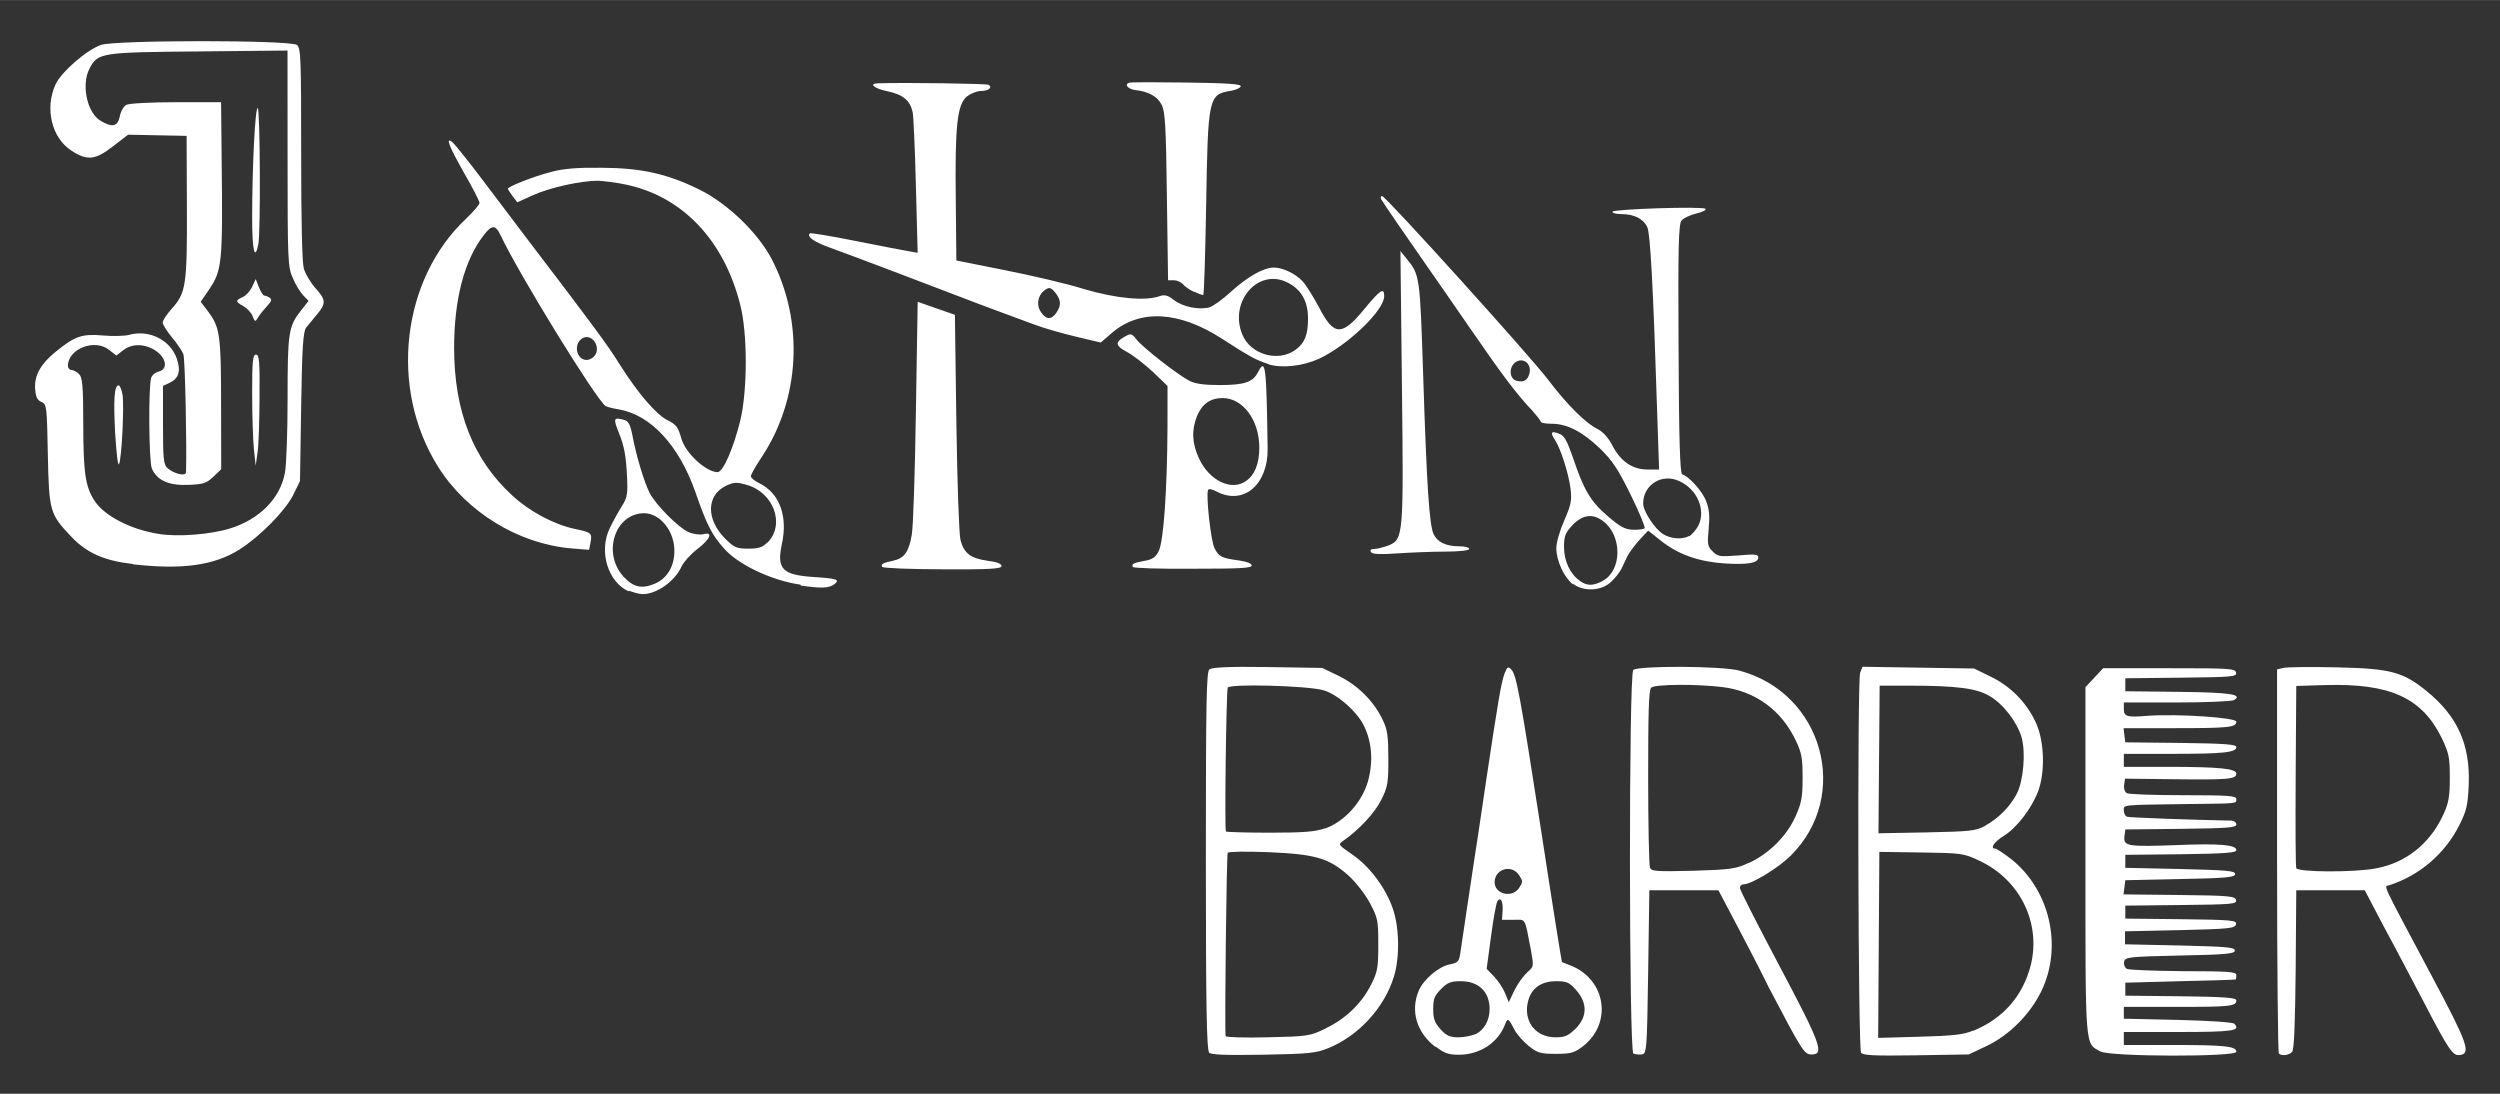 <?xml version="1.0" encoding="UTF-8" standalone="no"?>
<!-- Created with Inkscape (http://www.inkscape.org/) -->

<svg
   width="320"
   height="140"
   viewBox="0 0 8.467 3.704"
   version="1.1"
   id="svg5"
   sodipodi:docname="text_logo.svg"
   inkscape:version="1.1.2 (0a00cf5339, 2022-02-04)"
   xmlns:inkscape="http://www.inkscape.org/namespaces/inkscape"
   xmlns:sodipodi="http://sodipodi.sourceforge.net/DTD/sodipodi-0.dtd"
   xmlns="http://www.w3.org/2000/svg"
   xmlns:svg="http://www.w3.org/2000/svg">
  <rect x="0" y="0" width="8.467" height="3.704" fill="#333333" stroke="none"/>
  <sodipodi:namedview
     id="namedview7"
     pagecolor="#ffffff"
     bordercolor="#ffffff"
     borderopacity="0.25"
     inkscape:pageshadow="2"
     inkscape:pageopacity="0.0"
     inkscape:pagecheckerboard="0"
     inkscape:document-units="mm"
     showgrid="false"
     inkscape:snap-global="true"
     inkscape:zoom="0.64"
     inkscape:cx="-7.8125"
     inkscape:cy="112.5"
     inkscape:window-width="1280"
     inkscape:window-height="648"
     inkscape:window-x="0"
     inkscape:window-y="0"
     inkscape:window-maximized="1"
     inkscape:current-layer="layer1"
     showguides="false"
     inkscape:guide-bbox="true"
     units="px"
     height="31px"
     width="320px"
     scale-x="0.1">
    <sodipodi:guide
       position="149.132,454.979"
       orientation="0,-1"
       id="guide618" />
  </sodipodi:namedview>
  <defs
     id="defs2">
    <clipPath
       clipPathUnits="userSpaceOnUse"
       id="clipPath215">
      <g
         inkscape:label="Clip"
         id="use217">
        <g
           id="g227">
          <path
             style="fill:#ffffff;stroke-width:0.142"
             d="m 161.881,180.467 c -0.094,-0.191 -0.172,-0.849 -0.172,-1.463 -0.001,-1.656 -0.195,-2.477 -0.953,-4.032 -0.376,-0.772 -0.662,-1.503 -0.635,-1.625 0.086,-0.387 0.985,-0.229 2.507,0.44 0.789,0.347 1.6,0.631 1.801,0.631 0.982,0 3.316,-1.103 4.262,-2.014 0.694,-0.669 0.829,-1.833 0.834,-7.234 0.003,-2.915 0.057,-4.64 0.143,-4.559 0.076,0.071 0.779,1.079 1.563,2.239 1.561,2.311 1.88,2.777 2.501,3.642 0.39,0.544 0.41,0.641 0.323,1.565 -0.151,1.603 -0.754,3.414 -1.507,4.528 -1.089,1.611 -3.152,3.16 -5.187,3.895 -3.57,1.289 -3.667,1.361 -4.046,2.989 -0.165,0.709 -0.666,1.346 -1.059,1.346 -0.112,0 -0.281,-0.156 -0.376,-0.347 z m -9.696,-6.487 c -0.074,-0.313 -0.048,-0.454 0.096,-0.498 0.11,-0.034 0.832,-0.357 1.605,-0.719 2.511,-1.176 2.586,-1.41 2.586,-8.145 0,-2.582 -0.033,-5.369 -0.074,-6.192 -0.063,-1.284 -0.042,-1.49 0.148,-1.449 0.122,0.026 0.802,0.177 1.513,0.334 l 1.291,0.286 v 5.638 5.638 l 0.508,0.442 c 0.481,0.418 1.256,0.655 1.669,0.51 0.22,-0.077 0.246,-0.529 0.037,-0.648 -0.251,-0.143 -0.163,-1.14 0.149,-1.705 0.534,-0.966 1.605,-1.321 2.473,-0.82 0.989,0.57 1.004,1.794 0.034,2.679 -0.65,0.593 -0.921,0.734 -3.1,1.618 -0.852,0.346 -1.815,0.74 -2.14,0.875 -0.325,0.136 -1.321,0.553 -2.213,0.927 -2.764,1.158 -4.064,1.664 -4.275,1.664 -0.111,0 -0.249,-0.196 -0.306,-0.437 z m 37.709,-0.019 c -2.462,-1.006 -7.816,-3.218 -8.854,-3.658 -1.935,-0.82 -2.782,-2.099 -2.082,-3.143 0.303,-0.452 0.845,-0.773 1.305,-0.773 0.133,0 0.512,0.121 0.843,0.268 1.019,0.455 1.496,1.747 0.976,2.643 -0.113,0.195 -0.168,0.389 -0.122,0.432 0.156,0.144 0.977,0.101 1.438,-0.075 0.873,-0.334 0.888,-0.431 0.897,-6.017 0.005,-2.792 0.055,-5.318 0.112,-5.613 0.103,-0.537 0.103,-0.537 1.48,-0.861 0.757,-0.179 1.411,-0.293 1.452,-0.255 0.042,0.038 -0.007,1.523 -0.108,3.3 -0.205,3.586 -0.11,8.388 0.195,9.933 0.278,1.408 0.78,1.932 2.629,2.747 1.452,0.64 1.595,0.778 1.373,1.313 -0.124,0.298 -0.272,0.275 -1.534,-0.24 z m -15.937,-4.071 c 0,-0.094 0.166,-0.459 0.369,-0.81 0.618,-1.07 0.499,-1.519 -0.964,-3.645 -0.541,-0.787 -1.436,-2.104 -1.988,-2.927 -0.552,-0.823 -1.337,-1.987 -1.744,-2.586 -0.906,-1.334 -1.204,-1.776 -2.016,-2.994 -0.35,-0.524 -0.847,-1.259 -1.105,-1.633 -0.258,-0.374 -0.969,-1.446 -1.579,-2.382 -1.165,-1.786 -2.397,-3.632 -2.829,-4.237 -0.249,-0.35 -0.247,-0.36 0.082,-0.432 0.186,-0.041 0.853,-0.116 1.482,-0.168 0.852,-0.07 1.204,-0.049 1.378,0.084 0.128,0.098 0.809,0.948 1.512,1.887 0.703,0.94 1.677,2.241 2.164,2.891 7.06,9.428 7.641,10.274 7.99,11.638 0.241,0.943 0.241,1.046 -0.005,2.006 -0.277,1.083 -0.979,2.145 -1.991,3.014 -0.575,0.493 -0.755,0.563 -0.755,0.294 z m -5.506,-4.116 c -2.047,-1.445 -2.532,-3.422 -1.386,-5.65 0.289,-0.562 0.689,-1.164 0.889,-1.336 0.362,-0.314 0.362,-0.314 0.842,0.46 0.477,0.769 0.479,0.782 0.38,2.081 -0.075,0.982 -0.167,1.376 -0.369,1.583 -0.148,0.152 -0.308,0.423 -0.356,0.603 -0.093,0.352 0.21,1.15 0.578,1.525 0.14,0.143 0.208,0.42 0.179,0.732 l -0.047,0.502 z m 5.53,-6.233 c -0.088,-0.097 -1.125,-1.517 -2.305,-3.156 l -2.146,-2.979 -0.002,-5.861 c -0.001,-3.223 -0.038,-5.985 -0.083,-6.137 -0.118,-0.407 -1.304,-0.963 -3.496,-1.641 -2.326,-0.72 -3.049,-0.754 -5.257,-0.251 -1.662,0.378 -2.42,0.36 -3.001,-0.074 -0.277,-0.207 -0.319,-0.348 -0.268,-0.907 0.116,-1.265 0.054,-2.024 -0.202,-2.476 -0.35,-0.62 -0.351,-1.24 -0.001,-1.483 0.383,-0.266 1.487,-0.139 2.493,0.285 2.357,0.995 6.387,1.312 12.419,0.977 2.122,-0.118 4.247,-0.279 4.722,-0.357 1.377,-0.228 4.754,-1.038 5.88,-1.411 2.084,-0.689 2.74,-0.339 1.972,1.05 -0.296,0.534 -0.304,0.638 -0.138,1.638 0.154,0.93 0.147,1.111 -0.057,1.398 -0.278,0.391 -0.139,0.384 -2.02,0.109 -2.02,-0.295 -4.297,-0.205 -5.488,0.217 -0.474,0.168 -1.205,0.561 -1.623,0.874 -1.339,1 -1.277,0.615 -1.277,7.943 0,4.127 0.052,6.431 0.145,6.431 0.121,0 2.45,-3.05 3.47,-4.546 0.162,-0.238 0.47,-0.644 0.684,-0.903 0.214,-0.259 0.712,-0.907 1.107,-1.44 1.933,-2.609 4.155,-5.294 4.903,-5.925 1.368,-1.154 1.548,-1.197 5.01,-1.201 l 2.997,-0.003 -0.046,0.51 c -0.046,0.51 -0.046,0.51 -0.857,0.583 -0.944,0.084 -1.303,0.244 -1.817,0.807 -0.792,0.868 -1.187,2.678 -1.578,7.218 -0.225,2.612 -0.205,2.553 -0.912,2.729 -0.981,0.244 -2.684,0.522 -2.797,0.457 -0.058,-0.033 -0.077,-0.84 -0.043,-1.793 0.162,-4.51 0.172,-5.618 0.055,-5.685 -0.07,-0.04 -0.256,0.159 -0.412,0.443 -0.157,0.283 -0.752,1.25 -1.323,2.148 -1.373,2.161 -1.457,2.292 -2.83,4.396 -0.649,0.995 -1.181,1.837 -1.181,1.871 0,0.096 -3.382,5.101 -3.881,5.744 -0.486,0.627 -0.575,0.67 -0.817,0.401 z m -8.731,-1.602 c -3.486,-0.268 -6.42,-0.746 -9.37,-1.527 -1.086,-0.287 -2.697,-1.014 -3.564,-1.607 -0.709,-0.485 -0.766,-0.569 -0.855,-1.24 -0.158,-1.193 -0.398,-2.046 -0.768,-2.728 -0.193,-0.356 -0.307,-0.646 -0.253,-0.646 0.054,0 0.902,0.273 1.884,0.607 0.982,0.334 2.085,0.671 2.45,0.748 0.365,0.078 1.157,0.264 1.761,0.414 0.603,0.15 2.641,0.487 4.529,0.75 1.888,0.263 3.524,0.51 3.636,0.55 0.112,0.04 0.348,0.33 0.524,0.645 0.176,0.315 0.822,1.278 1.436,2.138 1.598,2.241 1.53,2.045 0.7,2.022 -0.388,-0.011 -1.337,-0.068 -2.108,-0.127 z m 10.93,-0.016 c 0.006,-0.098 0.5,-0.913 1.098,-1.812 0.598,-0.898 1.269,-1.926 1.49,-2.283 0.225,-0.363 0.538,-0.678 0.709,-0.713 0.169,-0.035 1.502,-0.221 2.963,-0.414 3.172,-0.419 6.86,-1.22 9.061,-1.967 0.88,-0.299 1.643,-0.543 1.695,-0.543 0.052,0 -0.064,0.291 -0.258,0.646 -0.401,0.735 -0.685,1.829 -0.685,2.642 0,0.464 -0.088,0.628 -0.542,1.011 -0.969,0.818 -3.631,1.871 -6.125,2.421 -1.439,0.318 -2.361,0.458 -4.916,0.748 -3.744,0.425 -4.502,0.47 -4.49,0.262 z m -18.957,-6.168 c -0.722,-0.175 -1.361,-0.39 -1.421,-0.48 -0.06,-0.089 -0.152,-0.722 -0.204,-1.406 -0.155,-2.02 -0.537,-5.123 -0.749,-6.083 -0.424,-1.929 -1.28,-2.864 -2.732,-2.985 -0.812,-0.068 -0.812,-0.068 -0.857,-0.578 l -0.046,-0.51 2.923,0.001 c 2.768,10e-4 2.962,0.018 3.661,0.324 0.406,0.177 1.012,0.543 1.347,0.812 0.548,0.44 2.721,2.949 3.554,4.104 0.18,0.249 0.395,0.492 0.48,0.54 0.084,0.048 0.153,0.162 0.153,0.253 0,0.12 -0.415,0.164 -1.504,0.158 -1.504,-0.008 -1.504,-0.008 -1.996,-0.718 -0.271,-0.391 -0.557,-0.711 -0.636,-0.711 -0.092,0 -0.108,1.371 -0.046,3.811 0.113,4.411 0.333,4.015 -1.926,3.469 z m -4.959,-1.249 c -0.676,-0.222 -1.918,-0.772 -1.918,-0.849 0,-0.161 1.089,-1.042 1.838,-1.486 0.709,-0.421 1.931,-0.836 2.459,-0.836 0.197,0 0.283,0.155 0.357,0.646 0.177,1.169 0.191,1.135 -0.661,1.602 -0.441,0.241 -0.917,0.569 -1.057,0.729 -0.248,0.282 -0.568,0.344 -1.019,0.195 z m 38.117,-0.156 c -0.097,-0.146 -0.562,-0.465 -1.033,-0.71 -0.471,-0.245 -0.882,-0.463 -0.912,-0.485 -0.03,-0.022 -0.008,-0.447 0.05,-0.946 0.105,-0.906 0.105,-0.906 0.719,-0.821 0.855,0.119 2.545,0.913 3.38,1.587 0.386,0.311 0.701,0.612 0.701,0.668 0,0.145 -1.595,0.783 -2.213,0.885 -0.415,0.069 -0.551,0.034 -0.692,-0.179 z m -30.856,-2.977 c 0.044,-0.914 0.044,-0.914 0.56,-1.026 0.764,-0.167 3.591,-0.155 4.943,0.021 2.462,0.319 2.852,0.428 3.323,0.922 0.644,0.677 0.581,0.747 -0.556,0.626 -1.763,-0.187 -5.316,-0.112 -6.582,0.14 -1.806,0.359 -1.739,0.386 -1.688,-0.683 z m 23.617,0.744 c -0.264,-0.078 -0.48,-0.204 -0.48,-0.28 0,-0.271 1.098,-1.864 1.285,-1.864 0.208,0 0.266,1.116 0.098,1.888 -0.099,0.456 -0.165,0.474 -0.904,0.256 z m -7.194,-0.218 c -0.833,-0.25 -1.549,-0.889 -1.549,-1.382 0,-0.068 0.282,-0.029 0.627,0.086 0.718,0.241 2.329,0.183 3.615,-0.13 0.426,-0.104 0.775,-0.169 0.775,-0.144 0,0.024 -0.275,0.413 -0.611,0.865 -0.611,0.821 -0.611,0.821 -1.586,0.807 -0.537,-0.007 -1.108,-0.053 -1.271,-0.102 z M 79.258,128.262 c -0.144,-0.134 -0.184,-2.36 -0.184,-10.199 0,-8.558 0.031,-10.051 0.212,-10.19 0.154,-0.118 1.076,-0.151 3.361,-0.119 3.149,0.044 3.149,0.044 4.133,0.491 1.094,0.497 1.996,1.335 2.511,2.333 0.265,0.514 0.323,0.872 0.327,2.052 0.005,1.291 -0.033,1.503 -0.402,2.195 -0.369,0.693 -1.274,1.594 -2.173,2.163 -0.323,0.204 -0.317,0.212 0.509,0.737 0.965,0.613 1.854,1.687 2.305,2.783 0.409,0.996 0.452,2.643 0.096,3.713 -0.552,1.66 -2.057,3.174 -3.797,3.819 -0.724,0.268 -1.132,0.306 -3.763,0.348 -2.238,0.036 -2.996,0.005 -3.136,-0.125 z m 6.751,-1.293 c 1.149,-0.502 2.083,-1.342 2.626,-2.362 0.353,-0.663 0.399,-0.906 0.399,-2.11 0,-1.265 -0.033,-1.419 -0.471,-2.192 -0.267,-0.472 -0.796,-1.101 -1.224,-1.456 -1.138,-0.944 -1.909,-1.153 -4.618,-1.255 -1.258,-0.047 -2.321,-0.035 -2.362,0.026 -0.062,0.095 -0.181,9.41 -0.124,9.757 0.011,0.065 1.098,0.094 2.417,0.064 2.313,-0.052 2.432,-0.069 3.357,-0.473 z m -0.063,-10.62 c 1.106,-0.347 2.154,-1.401 2.49,-2.506 0.311,-1.022 0.229,-2.068 -0.23,-2.945 -0.409,-0.78 -1.581,-1.729 -2.373,-1.921 -0.983,-0.238 -5.424,-0.339 -5.499,-0.125 -0.09,0.256 -0.189,7.578 -0.104,7.657 0.04,0.037 1.18,0.068 2.531,0.068 1.911,0 2.619,-0.051 3.185,-0.228 z m 6.398,11.626 c -1.086,-0.77 -1.459,-1.923 -0.971,-3.001 0.269,-0.595 1.155,-1.287 1.786,-1.396 0.437,-0.076 0.527,-0.155 0.588,-0.517 0.04,-0.235 0.209,-1.285 0.375,-2.333 0.167,-1.048 0.368,-2.273 0.448,-2.722 0.08,-0.449 0.382,-2.286 0.671,-4.083 0.692,-4.295 0.892,-5.363 1.091,-5.842 0.146,-0.35 0.192,-0.374 0.383,-0.198 0.308,0.284 0.501,1.248 1.766,8.827 0.618,3.704 1.136,6.74 1.151,6.747 0.015,0.007 0.245,0.093 0.512,0.191 2.05,0.753 2.413,3.093 0.67,4.319 -0.47,0.33 -0.675,0.381 -1.536,0.381 -0.888,0 -1.054,-0.045 -1.561,-0.418 -0.312,-0.23 -0.677,-0.618 -0.812,-0.861 -0.341,-0.617 -0.392,-0.641 -0.548,-0.263 -0.404,0.979 -1.455,1.61 -2.681,1.61 -0.573,0 -0.828,-0.085 -1.332,-0.442 z m 2.35,-0.704 c 0.469,-0.223 0.759,-0.728 0.759,-1.318 0,-0.905 -0.634,-1.474 -1.649,-1.479 -0.576,-0.003 -0.765,0.066 -1.144,0.416 -0.381,0.352 -0.454,0.524 -0.454,1.074 0,0.536 0.078,0.733 0.428,1.078 0.346,0.341 0.546,0.423 1.04,0.423 0.337,0 0.795,-0.087 1.019,-0.194 z m 5.717,-0.269 c 0.686,-0.633 0.702,-1.359 0.044,-2.05 -0.404,-0.424 -0.541,-0.481 -1.161,-0.481 -0.856,0 -1.409,0.353 -1.611,1.027 -0.321,1.072 0.392,1.967 1.567,1.967 0.553,0 0.74,-0.075 1.161,-0.463 z m -2.811,-2.979 c 0.409,-0.325 0.409,-0.326 0.233,-1.198 -0.362,-1.785 -0.262,-1.621 -0.994,-1.621 -0.657,0 -0.657,0 -0.623,-0.472 0.037,-0.502 -0.1,-0.75 -0.297,-0.54 -0.066,0.07 -0.238,0.913 -0.383,1.874 -0.264,1.747 -0.264,1.747 0.172,2.178 0.24,0.237 0.525,0.638 0.633,0.891 l 0.197,0.46 0.326,-0.623 c 0.179,-0.343 0.511,-0.77 0.736,-0.948 z m -0.436,-4.52 c 0.224,-0.315 0.224,-0.365 0,-0.68 -0.421,-0.592 -1.396,-0.34 -1.411,0.365 -0.013,0.649 1.011,0.878 1.411,0.316 z m 6.59,8.827 c -0.263,-0.102 -0.271,-20.193 -0.007,-20.436 0.26,-0.24 5.118,-0.219 6.116,0.026 4.818,1.183 6.467,6.651 2.973,9.857 -0.722,0.663 -2.259,1.521 -2.724,1.521 -0.109,0 -0.198,0.084 -0.198,0.187 0,0.103 1.032,1.984 2.294,4.18 2.387,4.153 2.596,4.684 1.848,4.684 -0.42,0 -0.534,-0.164 -2.451,-3.539 -0.723,-1.273 -1.681,-2.957 -2.13,-3.743 l -0.816,-1.429 h -1.992 -1.992 l -0.074,4.355 c -0.072,4.231 -0.082,4.356 -0.369,4.381 -0.162,0.014 -0.378,-0.006 -0.48,-0.045 z m 6.65,-10.159 c 1.166,-0.492 2.188,-1.42 2.697,-2.447 0.361,-0.728 0.421,-1.022 0.425,-2.073 0.004,-1.048 -0.052,-1.337 -0.388,-1.997 -0.816,-1.604 -2.315,-2.617 -4.21,-2.842 -1.51,-0.18 -3.937,-0.159 -4.148,0.035 -0.131,0.121 -0.177,1.365 -0.177,4.752 0,2.524 0.044,4.694 0.097,4.823 0.088,0.211 0.325,0.227 2.486,0.167 2.167,-0.061 2.466,-0.099 3.218,-0.417 z m 6.499,10.086 c -0.174,-0.249 -0.216,-19.831 -0.043,-20.23 0.137,-0.316 0.137,-0.316 3.351,-0.272 3.214,0.043 3.214,0.043 4.188,0.486 1.154,0.524 2.068,1.385 2.592,2.442 0.489,0.986 0.549,2.629 0.133,3.649 -0.375,0.92 -1.25,1.968 -1.986,2.382 -0.551,0.31 -0.813,0.68 -0.479,0.68 0.074,0 0.477,0.25 0.896,0.556 2.238,1.632 2.994,4.639 1.763,7.017 -0.64,1.236 -1.869,2.37 -3.195,2.946 -1.001,0.435 -1.001,0.435 -4.047,0.479 -2.404,0.035 -3.073,0.007 -3.173,-0.135 z m 6.467,-1.146 c 1.737,-0.656 2.863,-1.849 3.309,-3.507 0.602,-2.236 -0.627,-4.541 -2.957,-5.546 -0.906,-0.391 -1.013,-0.405 -3.35,-0.432 l -2.414,-0.028 -0.039,4.95 -0.039,4.95 2.4,-0.062 c 1.912,-0.05 2.54,-0.115 3.09,-0.323 z m 0.658,-10.903 c 0.787,-0.388 1.461,-1.015 1.853,-1.722 0.384,-0.693 0.522,-2.174 0.278,-2.977 -0.249,-0.818 -1.063,-1.792 -1.856,-2.221 -0.758,-0.41 -1.877,-0.537 -4.721,-0.537 h -1.623 l -0.039,3.923 -0.039,3.923 2.769,-0.045 c 2.522,-0.041 2.824,-0.071 3.379,-0.346 z m 6.679,12.006 c -0.91,-0.456 -0.87,0.02 -0.87,-10.137 v -9.261 l 0.505,-0.508 0.505,-0.508 h 3.809 c 3.494,0 3.813,0.019 3.858,0.235 0.045,0.217 -0.209,0.238 -3.17,0.272 -3.22,0.037 -3.22,0.037 -3.22,0.377 0,0.34 0,0.34 3.095,0.377 2.991,0.036 3.704,0.135 3.176,0.443 -0.121,0.071 -1.598,0.129 -3.282,0.13 -3.062,0.002 -3.062,0.002 -3.062,0.331 0,0.424 0.154,0.466 1.412,0.384 1.667,-0.109 5.081,0.097 5.081,0.307 0,0.303 -0.386,0.341 -3.49,0.341 -3.023,0 -3.023,0 -2.976,0.374 0.047,0.374 0.047,0.374 3.256,0.411 2.583,0.029 3.209,0.073 3.209,0.221 0,0.287 -0.704,0.355 -3.708,0.355 -2.785,0 -2.785,0 -2.785,0.34 0,0.34 0,0.34 2.562,0.34 2.94,0 3.931,0.09 3.931,0.356 0,0.295 -0.5,0.336 -3.542,0.295 -2.877,-0.039 -2.877,-0.039 -2.927,0.286 -0.027,0.179 0.039,0.377 0.148,0.44 0.109,0.063 1.575,0.116 3.259,0.117 2.622,0.002 3.062,0.031 3.062,0.206 0,0.25 0.161,0.235 -2.877,0.273 -3.836,0.048 -3.615,0.027 -3.615,0.344 0,0.152 0.083,0.302 0.184,0.333 0.144,0.044 3.948,0.173 5.976,0.202 0.192,0.003 0.332,0.089 0.332,0.206 0,0.171 -0.492,0.207 -3.209,0.238 -3.209,0.037 -3.209,0.037 -3.256,0.406 -0.064,0.512 0.226,0.556 3.007,0.461 2.532,-0.087 3.459,-0.013 3.459,0.273 0,0.148 -0.63,0.191 -3.209,0.221 -3.209,0.037 -3.209,0.037 -3.209,0.377 0,0.34 0,0.34 3.173,0.408 2.689,0.058 3.173,0.099 3.173,0.272 0,0.173 -0.484,0.215 -3.173,0.272 -3.173,0.068 -3.173,0.068 -3.219,0.44 -0.046,0.372 -0.046,0.372 3.171,0.408 2.914,0.033 3.222,0.059 3.266,0.272 0.045,0.217 -0.21,0.238 -3.171,0.272 -3.22,0.037 -3.22,0.037 -3.22,0.377 0,0.34 0,0.34 3.22,0.377 2.961,0.034 3.216,0.056 3.171,0.272 -0.044,0.212 -0.366,0.242 -3.22,0.304 -3.171,0.068 -3.171,0.068 -3.171,0.408 0,0.34 0,0.34 3.173,0.408 2.689,0.058 3.173,0.099 3.173,0.272 0,0.173 -0.483,0.215 -3.171,0.272 -2.954,0.063 -3.174,0.086 -3.224,0.324 -0.029,0.141 0.036,0.308 0.146,0.372 0.109,0.064 1.577,0.117 3.261,0.118 2.622,0.002 3.062,0.031 3.062,0.206 0,0.112 -0.017,0.216 -0.037,0.231 -0.02,0.015 -1.465,0.061 -3.209,0.102 -3.173,0.075 -3.173,0.075 -3.173,0.415 0,0.34 0,0.34 3.209,0.377 2.604,0.03 3.209,0.072 3.209,0.224 0,0.315 -0.363,0.352 -3.48,0.352 -3.013,0 -3.013,0 -3.013,0.322 0,0.322 0,0.322 3.104,0.385 1.935,0.04 3.164,0.119 3.263,0.21 0.407,0.375 -0.085,0.443 -3.203,0.443 -3.164,0 -3.164,0 -3.164,0.34 0,0.34 0,0.34 2.785,0.34 3.01,0 3.708,0.067 3.708,0.357 0,0.279 -7.278,0.263 -7.837,-0.017 z m 10.296,0.113 c -0.054,-0.05 -0.098,-4.673 -0.098,-10.273 0,-10.182 0,-10.182 0.353,-10.264 0.194,-0.045 1.572,-0.059 3.062,-0.031 3.115,0.058 3.835,0.232 5.195,1.253 1.807,1.358 2.538,2.87 2.428,5.022 -0.055,1.078 -0.131,1.371 -0.548,2.123 -0.843,1.52 -2.3,2.673 -4.038,3.194 -0.312,0.094 -0.557,-0.388 2.393,4.712 2.145,3.706 2.353,4.241 1.685,4.329 -0.408,0.054 -0.603,-0.211 -2.089,-2.832 -0.658,-1.16 -1.688,-2.967 -2.29,-4.015 l -1.095,-1.905 h -1.975 -1.975 l -0.039,4.207 c -0.026,2.827 -0.093,4.267 -0.203,4.389 -0.173,0.192 -0.602,0.243 -0.767,0.091 z m 5.593,-9.856 c 1.711,-0.289 3.109,-1.308 3.875,-2.822 0.33,-0.654 0.391,-0.961 0.393,-2 0.002,-1.115 -0.042,-1.311 -0.483,-2.136 -1.132,-2.12 -2.963,-2.889 -6.672,-2.801 l -1.697,0.04 -0.039,4.763 c -0.021,2.619 -0.007,4.84 0.032,4.934 0.091,0.219 3.333,0.236 4.591,0.023 z M 45.781,103.723 c -1.209,-0.485 -1.748,-2.128 -1.103,-3.358 0.173,-0.329 0.482,-0.843 0.688,-1.142 0.345,-0.501 0.37,-0.641 0.314,-1.769 -0.044,-0.899 -0.159,-1.451 -0.433,-2.075 -0.377,-0.859 -0.354,-0.925 0.276,-0.769 0.251,0.062 0.351,0.249 0.49,0.917 0.223,1.073 0.663,2.408 0.978,2.97 0.367,0.654 1.679,1.878 2.249,2.097 0.275,0.106 0.659,0.156 0.853,0.111 0.587,-0.136 0.421,0.244 -0.352,0.809 -0.388,0.283 -0.789,0.69 -0.892,0.903 -0.382,0.795 -1.466,1.51 -2.272,1.497 -0.185,-0.003 -0.544,-0.088 -0.797,-0.19 z m 1.476,-0.402 c 0.712,-0.275 1.137,-0.897 1.157,-1.695 0.027,-1.08 -0.815,-2.065 -1.762,-2.061 -1.685,0.008 -2.425,2.136 -1.176,3.381 0.567,0.566 1.032,0.663 1.781,0.375 z m 52.994,0.029 c -0.517,-0.375 -0.953,-1.253 -0.957,-1.927 -0.002,-0.292 0.198,-0.945 0.454,-1.482 0.4,-0.84 0.444,-1.054 0.357,-1.701 -0.113,-0.835 -0.555,-2.106 -0.901,-2.594 -0.283,-0.398 -0.213,-0.485 0.259,-0.319 0.283,0.099 0.448,0.368 0.776,1.263 0.631,1.725 1.013,2.319 2,3.107 0.737,0.589 1.003,0.721 1.475,0.732 0.317,0.008 0.618,-0.025 0.67,-0.073 0.052,-0.048 -0.309,-0.849 -0.801,-1.779 -0.74,-1.397 -1.049,-1.827 -1.776,-2.466 -1.016,-0.894 -1.884,-1.303 -2.774,-1.307 -0.345,-0.002 -0.628,-0.049 -0.628,-0.105 0,-0.056 -0.217,-0.316 -0.481,-0.578 -0.93,-0.924 -1.698,-1.864 -3.667,-4.491 -1.094,-1.46 -2.222,-2.96 -2.506,-3.334 -0.912,-1.199 -2.443,-3.261 -2.553,-3.436 -0.058,-0.094 -0.039,-0.17 0.044,-0.17 0.203,0 8.519,8.48 9.597,9.787 1.06,1.284 2.132,2.274 2.814,2.597 0.339,0.161 0.644,0.472 0.885,0.903 0.474,0.845 1.16,1.276 2.033,1.276 h 0.662 l -0.099,-2.824 c -0.247,-7.017 -0.403,-9.767 -0.573,-10.095 -0.226,-0.434 -0.762,-0.686 -1.469,-0.688 -0.304,-0.001 -0.553,-0.055 -0.553,-0.12 0,-0.146 5.193,-0.298 5.359,-0.157 0.066,0.056 -0.174,0.17 -0.533,0.254 -0.359,0.083 -0.745,0.255 -0.858,0.381 -0.17,0.19 -0.199,1.362 -0.17,6.841 0.025,4.695 0.083,6.627 0.199,6.662 0.409,0.126 1.16,0.891 1.386,1.411 0.191,0.441 0.226,0.782 0.149,1.483 -0.09,0.826 -0.069,0.938 0.229,1.213 0.303,0.28 0.417,0.296 1.489,0.214 0.978,-0.075 1.161,-0.057 1.161,0.115 0,0.297 -0.605,0.392 -1.971,0.31 -1.465,-0.088 -2.643,-0.478 -3.64,-1.204 l -0.74,-0.54 -0.504,0.508 c -0.277,0.279 -0.584,0.664 -0.681,0.856 -0.097,0.191 -0.249,0.492 -0.337,0.667 -0.088,0.176 -0.358,0.497 -0.599,0.715 -0.566,0.51 -1.596,0.556 -2.225,0.1 z m 1.715,-0.19 c 1.106,-0.527 1.137,-2.38 0.053,-3.166 -0.616,-0.447 -1.199,-0.385 -1.788,0.191 -0.429,0.42 -0.497,0.58 -0.497,1.175 0,0.74 0.361,1.442 0.93,1.81 0.403,0.26 0.742,0.258 1.302,-0.009 z m 5.006,-2.377 c 0.156,-0.077 0.391,-0.332 0.522,-0.565 0.456,-0.813 -0.038,-1.906 -1.065,-2.356 -1.016,-0.445 -2.121,0.175 -2.121,1.19 0,0.416 0.667,1.359 1.161,1.642 0.445,0.255 1.09,0.293 1.503,0.089 z m -9.21,-8.665 c 0.116,-0.427 -0.237,-0.785 -0.654,-0.663 -0.544,0.159 -0.589,0.955 -0.06,1.064 0.4,0.082 0.616,-0.039 0.714,-0.401 z M 55.685,103.375 c -1.671,-0.229 -3.64,-1.098 -4.451,-1.965 -0.673,-0.719 -0.988,-1.297 -1.62,-2.972 -0.943,-2.499 -2.585,-4.123 -4.446,-4.398 -0.321,-0.047 -0.646,-0.126 -0.722,-0.174 -0.557,-0.352 -4.97,-6.96 -6.08,-9.104 -0.289,-0.559 -0.5,-0.557 -0.969,0.009 -1.113,1.345 -1.707,3.432 -1.707,5.99 0,3.359 1.098,5.935 3.351,7.858 0.985,0.841 2.407,1.542 3.594,1.77 0.974,0.188 1.023,0.226 0.918,0.722 -0.083,0.393 -0.083,0.393 -1.132,0.309 -3.029,-0.241 -6.011,-1.924 -7.647,-4.317 -2.848,-4.164 -2.128,-9.99 1.636,-13.232 0.416,-0.359 0.757,-0.727 0.757,-0.819 0,-0.092 -0.397,-0.809 -0.883,-1.594 -0.895,-1.446 -1.107,-1.968 -0.662,-1.628 0.124,0.095 0.88,0.975 1.68,1.956 0.8,0.981 2.011,2.457 2.692,3.281 3.764,4.556 4.56,5.554 5.323,6.669 1.002,1.465 2.037,2.58 2.674,2.881 0.547,0.259 0.637,0.366 0.836,0.998 0.242,0.769 1.416,1.767 2.08,1.769 0.318,6.8e-4 0.927,-1.272 1.306,-2.729 0.422,-1.625 0.423,-4.67 0.002,-6.193 -0.949,-3.432 -3.35,-5.758 -6.6,-6.393 -0.547,-0.107 -1.272,-0.196 -1.61,-0.197 -0.984,-0.004 -2.789,0.364 -3.759,0.766 -0.897,0.371 -0.897,0.371 -1.173,0.04 -0.152,-0.182 -0.276,-0.362 -0.277,-0.399 -0.002,-0.117 1.501,-0.659 2.503,-0.902 0.68,-0.165 1.517,-0.23 2.877,-0.225 2.311,0.01 3.805,0.316 5.681,1.163 1.626,0.735 3.372,2.289 4.167,3.708 1.876,3.348 1.641,7.447 -0.603,10.547 -0.337,0.465 -0.611,0.915 -0.609,1 0.002,0.085 0.214,0.25 0.47,0.367 1.178,0.535 1.664,1.738 1.313,3.247 -0.306,1.314 0.029,1.632 1.828,1.739 1.382,0.082 1.558,0.14 1.189,0.391 -0.306,0.207 -0.747,0.221 -1.927,0.059 z m -1.918,-2.235 c 1.034,-0.953 0.368,-2.674 -1.19,-3.076 -0.587,-0.152 -0.745,-0.145 -1.191,0.051 -1.14,0.501 -1.161,1.789 -0.046,2.817 0.524,0.483 0.656,0.537 1.326,0.537 0.59,0 0.818,-0.068 1.101,-0.329 z m -9.968,-9.939 c 0.42,-0.466 -0.159,-1.255 -0.694,-0.946 -0.527,0.304 -0.337,1.142 0.258,1.142 0.142,0 0.339,-0.088 0.436,-0.197 z m 16.607,11.219 c -0.098,-0.146 0.03,-0.215 0.613,-0.33 0.661,-0.131 0.926,-0.468 1.088,-1.384 0.078,-0.441 0.186,-3.413 0.241,-6.605 l 0.099,-5.804 1.065,0.353 1.065,0.353 0.079,5.723 c 0.045,3.234 0.146,5.96 0.232,6.267 0.2,0.712 0.587,0.981 1.573,1.095 0.527,0.061 0.808,0.157 0.808,0.276 0,0.148 -0.649,0.182 -3.393,0.178 -1.866,-0.003 -3.427,-0.057 -3.47,-0.121 z m 14.461,0 c -0.102,-0.152 0.035,-0.216 0.702,-0.327 0.414,-0.069 0.611,-0.195 0.784,-0.504 0.283,-0.504 0.5,-3.318 0.504,-6.53 l 0.003,-2.259 -0.855,-0.752 c -0.47,-0.414 -1.139,-0.886 -1.485,-1.049 -0.688,-0.324 -0.718,-0.516 -0.129,-0.822 0.362,-0.188 0.402,-0.179 0.703,0.174 0.367,0.43 2.352,1.851 3.051,2.183 0.337,0.16 0.845,0.223 1.771,0.22 1.395,-0.005 1.871,-0.153 2.157,-0.67 0.439,-0.794 0.497,-0.385 0.569,4.031 0.032,1.939 -1.382,3.053 -2.935,2.312 -0.29,-0.138 -0.481,-0.168 -0.513,-0.078 -0.122,0.337 0.17,2.715 0.379,3.087 0.263,0.469 0.403,0.534 1.419,0.658 0.468,0.057 0.74,0.157 0.74,0.271 0,0.145 -0.666,0.18 -3.393,0.176 -1.866,-0.003 -3.427,-0.057 -3.47,-0.121 z m 6.536,-4.566 c 0.515,-0.333 0.77,-0.928 0.767,-1.788 -0.006,-1.461 -0.946,-2.627 -2.119,-2.627 -0.723,0 -1.196,0.308 -1.481,0.964 -0.327,0.754 -0.29,1.438 0.123,2.255 0.591,1.171 1.873,1.737 2.71,1.196 z M 17.156,102.273 c -1.652,-0.178 -2.651,-0.588 -3.552,-1.46 -1.238,-1.198 -1.279,-1.33 -1.349,-4.389 -0.059,-2.562 -0.073,-2.667 -0.376,-2.79 -0.239,-0.097 -0.326,-0.27 -0.361,-0.711 -0.056,-0.711 0.315,-1.324 1.201,-1.986 1.091,-0.815 1.506,-0.947 2.688,-0.855 0.58,0.045 1.26,0.028 1.511,-0.038 1.151,-0.304 2.38,0.266 2.753,1.279 0.239,0.649 0.115,1.034 -0.412,1.272 -0.391,0.178 -0.391,0.178 -0.391,2.259 0,1.809 0.034,2.109 0.258,2.296 0.374,0.311 1.068,0.45 1.078,0.217 0.057,-1.325 -0.054,-6.062 -0.147,-6.288 -0.068,-0.165 -0.363,-0.564 -0.656,-0.888 -0.293,-0.324 -0.533,-0.674 -0.533,-0.779 0,-0.105 0.238,-0.434 0.53,-0.731 0.823,-0.84 0.887,-1.249 0.861,-5.448 l -0.023,-3.743 -1.693,-0.038 c -1.693,-0.038 -1.693,-0.038 -2.554,0.578 -1.025,0.734 -1.505,0.783 -2.407,0.243 -1.142,-0.683 -1.552,-2.246 -0.923,-3.523 0.325,-0.66 1.791,-1.842 2.621,-2.113 0.828,-0.27 10.96,-0.267 11.313,0.003 0.22,0.168 0.244,0.743 0.245,5.784 0,3.526 0.059,5.79 0.157,6.117 0.086,0.286 0.385,0.753 0.663,1.037 0.613,0.626 0.627,0.82 0.097,1.398 -0.225,0.246 -0.507,0.563 -0.627,0.706 -0.176,0.209 -0.232,1.012 -0.292,4.219 -0.074,3.96 -0.074,3.96 -0.484,4.731 -0.442,0.83 -1.872,2.171 -3.047,2.859 -1.458,0.853 -3.305,1.087 -6.149,0.781 z m 5.599,-1.897 c 1.72,-0.49 2.917,-1.605 3.195,-2.975 0.082,-0.403 0.149,-2.185 0.149,-3.961 0,-3.484 0.057,-3.828 0.772,-4.673 0.44,-0.52 0.44,-0.52 0.138,-0.817 -0.166,-0.163 -0.437,-0.572 -0.603,-0.909 -0.288,-0.585 -0.301,-0.869 -0.304,-6.369 l -0.003,-5.757 -5.128,0.041 c -5.66,0.045 -5.829,0.069 -6.306,0.921 -0.479,0.855 -0.129,2.342 0.652,2.767 0.684,0.373 0.995,0.304 1.106,-0.244 0.053,-0.261 0.222,-0.537 0.376,-0.612 0.158,-0.078 1.405,-0.138 2.871,-0.138 h 2.592 l 0.036,3.164 c 0.061,5.362 0.017,5.789 -0.707,6.78 -0.506,0.693 -0.506,0.693 -0.122,1.158 0.723,0.874 0.779,1.23 0.786,4.965 0.006,3.479 0.006,3.479 -0.441,3.875 -0.387,0.342 -0.581,0.402 -1.439,0.441 -1.139,0.052 -1.837,-0.24 -2.122,-0.888 -0.169,-0.384 -0.203,-4.353 -0.041,-4.822 0.047,-0.136 0.247,-0.285 0.444,-0.33 0.604,-0.14 0.384,-0.847 -0.376,-1.209 -0.598,-0.285 -1.221,-0.257 -1.68,0.076 -0.389,0.282 -0.389,0.282 -0.778,0 -0.852,-0.618 -2.415,-0.058 -2.415,0.866 0,0.117 0.095,0.213 0.211,0.213 0.116,0 0.315,0.096 0.443,0.214 0.193,0.178 0.232,0.617 0.235,2.62 0.004,2.633 0.123,3.374 0.664,4.134 0.563,0.79 2.062,1.502 3.685,1.75 1.083,0.165 3,0.034 4.109,-0.282 z m -6.618,-5.071 c -0.105,-1.815 -0.046,-2.547 0.206,-2.547 0.069,0 0.167,0.23 0.217,0.51 0.11,0.61 -0.045,3.423 -0.204,3.699 -0.061,0.107 -0.16,-0.641 -0.219,-1.662 z m 8.002,0.869 c -0.058,-0.479 -0.106,-1.811 -0.106,-2.96 0,-1.767 0.034,-2.09 0.221,-2.09 0.188,0 0.219,0.339 0.208,2.28 -0.007,1.254 -0.059,2.586 -0.115,2.96 l -0.102,0.68 z m -0.074,-7.094 c -0.08,-0.189 -0.32,-0.429 -0.532,-0.533 -0.471,-0.233 -0.48,-0.313 -0.054,-0.486 0.182,-0.074 0.426,-0.318 0.542,-0.543 l 0.211,-0.408 0.196,0.442 c 0.108,0.243 0.245,0.443 0.306,0.444 0.061,10e-4 0.199,0.054 0.308,0.118 0.156,0.091 0.125,0.186 -0.148,0.448 -0.19,0.183 -0.421,0.452 -0.515,0.597 -0.162,0.253 -0.176,0.249 -0.316,-0.079 z m -0.032,-5.215 c 0,-2.701 0.176,-5.942 0.318,-5.861 0.143,0.081 0.172,6.607 0.033,7.251 -0.201,0.927 -0.35,0.335 -0.35,-1.39 z m 64.572,17.758 c -0.065,-0.097 0.011,-0.155 0.204,-0.155 0.17,0 0.535,-0.087 0.812,-0.194 0.852,-0.328 0.867,-0.489 0.762,-8.516 -0.093,-7.145 -0.093,-7.145 0.27,-6.737 0.762,0.858 0.774,0.937 0.959,6.192 0.208,5.92 0.353,7.974 0.595,8.457 0.221,0.441 0.715,0.661 1.483,0.661 0.321,0 0.583,0.061 0.583,0.136 0,0.081 -0.554,0.136 -1.365,0.137 -0.751,4.1e-4 -2.003,0.04 -2.782,0.087 -0.994,0.061 -1.448,0.04 -1.521,-0.069 z M 82.689,91.624 c -0.773,-0.234 -1.065,-0.38 -2.703,-1.354 -2.483,-1.476 -4.716,-1.577 -6.35,-0.286 l -0.63,0.497 -1.43,-0.314 c -0.786,-0.173 -1.861,-0.46 -2.389,-0.64 -1.701,-0.578 -2.42,-0.826 -3.173,-1.093 -2.488,-0.883 -7.693,-2.695 -8.613,-2.999 -0.956,-0.316 -1.373,-0.591 -1.174,-0.775 0.034,-0.032 1.188,0.148 2.564,0.399 1.376,0.251 2.761,0.498 3.079,0.55 l 0.577,0.094 -0.099,-3.536 c -0.054,-1.945 -0.139,-3.721 -0.188,-3.948 -0.135,-0.621 -0.549,-0.937 -1.453,-1.11 -0.775,-0.148 -1.113,-0.401 -0.558,-0.417 1.549,-0.044 6.276,0.015 6.388,0.079 0.252,0.144 -0.005,0.337 -0.449,0.337 -0.234,0 -0.599,0.138 -0.81,0.306 -0.55,0.438 -0.678,1.552 -0.631,5.471 l 0.04,3.256 2.804,0.511 c 1.542,0.281 3.601,0.731 4.574,0.999 1.836,0.506 3.542,0.652 4.353,0.372 0.296,-0.102 0.461,-0.062 0.843,0.207 0.511,0.36 1.415,0.533 2.032,0.39 0.211,-0.049 0.785,-0.429 1.276,-0.845 0.917,-0.778 1.865,-1.269 2.458,-1.274 0.497,-0.004 1.236,0.315 1.655,0.716 0.203,0.194 0.638,0.831 0.966,1.415 0.853,1.519 1.305,1.528 2.624,0.049 0.9,-1.009 1.132,-1.145 1.132,-0.664 0,0.761 -2.095,2.613 -3.764,3.327 -0.933,0.399 -2.17,0.517 -2.95,0.28 z m 1.549,-0.751 c 0.538,-0.364 0.733,-0.807 0.736,-1.666 0.003,-0.924 -0.4,-1.567 -1.209,-1.933 -1.695,-0.767 -3.367,1.053 -2.575,2.802 0.477,1.054 2.059,1.467 3.048,0.798 z M 70.433,88.917 c 0.305,-0.401 0.29,-0.689 -0.056,-1.077 -0.232,-0.261 -0.336,-0.293 -0.553,-0.171 -0.445,0.25 -0.576,0.796 -0.289,1.2 0.306,0.431 0.596,0.446 0.898,0.048 z m 7.977,-1.111 c -0.244,-0.098 -0.534,-0.279 -0.645,-0.403 -0.111,-0.124 -0.353,-0.225 -0.536,-0.225 -0.334,0 -0.334,0 -0.396,-4.457 -0.053,-3.803 -0.098,-4.519 -0.305,-4.88 -0.252,-0.438 -0.755,-0.694 -1.5,-0.762 -0.448,-0.041 -0.683,-0.308 -0.35,-0.397 0.105,-0.028 1.606,-0.032 3.336,-0.009 2.349,0.031 3.13,0.083 3.087,0.204 -0.032,0.089 -0.288,0.196 -0.568,0.238 -1.296,0.194 -1.328,0.331 -1.423,6.081 -0.044,2.64 -0.12,4.798 -0.168,4.795 -0.049,-0.003 -0.288,-0.085 -0.531,-0.183 z"
             id="path225" />
        </g>
      </g>
    </clipPath>
  </defs>
  <g
     inkscape:label="Capa 1"
     inkscape:groupmode="layer"
     id="layer1">
    <path
       style="fill:#ffffff;stroke-width:0.009"
       d="m 4.095,3.564 c -0.008,-0.009 -0.011,-0.15 -0.011,-0.649 0,-0.545 0.002,-0.64 0.012,-0.648 0.009,-0.007 0.063,-0.01 0.197,-0.008 l 0.185,0.003 0.058,0.028 c 0.064,0.032 0.117,0.085 0.147,0.148 0.016,0.033 0.019,0.055 0.019,0.131 3.118e-4,0.082 -0.002,0.096 -0.024,0.14 -0.022,0.044 -0.075,0.101 -0.128,0.138 -0.019,0.013 -0.019,0.013 0.03,0.047 0.057,0.039 0.109,0.107 0.135,0.177 0.024,0.063 0.027,0.168 0.006,0.236 -0.032,0.106 -0.121,0.202 -0.223,0.243 -0.042,0.017 -0.066,0.019 -0.221,0.022 -0.131,0.002 -0.176,3.454e-4 -0.184,-0.008 z m 0.396,-0.082 c 0.067,-0.032 0.122,-0.085 0.154,-0.15 0.021,-0.042 0.023,-0.058 0.023,-0.134 0,-0.081 -0.002,-0.09 -0.028,-0.139 -0.016,-0.03 -0.047,-0.07 -0.072,-0.093 -0.067,-0.06 -0.112,-0.073 -0.271,-0.08 -0.074,-0.003 -0.136,-0.002 -0.139,0.002 -0.004,0.006 -0.011,0.599 -0.007,0.621 6.236e-4,0.004 0.064,0.006 0.142,0.004 0.136,-0.003 0.143,-0.004 0.197,-0.03 z M 4.487,2.806 C 4.552,2.784 4.613,2.717 4.633,2.646 4.651,2.581 4.647,2.515 4.62,2.459 4.596,2.409 4.527,2.349 4.48,2.337 4.423,2.322 4.162,2.315 4.158,2.329 c -0.005,0.016 -0.011,0.482 -0.006,0.487 0.002,0.002 0.069,0.004 0.149,0.004 0.112,0 0.154,-0.003 0.187,-0.015 z m 0.375,0.74 c -0.064,-0.049 -0.086,-0.122 -0.057,-0.191 0.016,-0.038 0.068,-0.082 0.105,-0.089 0.026,-0.005 0.031,-0.01 0.035,-0.033 0.002,-0.015 0.012,-0.082 0.022,-0.148 0.01,-0.067 0.022,-0.145 0.026,-0.173 0.005,-0.029 0.022,-0.145 0.039,-0.26 0.041,-0.273 0.052,-0.341 0.064,-0.372 0.009,-0.022 0.011,-0.024 0.022,-0.013 0.018,0.018 0.029,0.079 0.104,0.562 0.036,0.236 0.067,0.429 0.068,0.429 8.661e-4,4.4e-4 0.014,0.006 0.03,0.012 0.12,0.048 0.142,0.197 0.039,0.275 -0.028,0.021 -0.04,0.024 -0.09,0.024 -0.052,0 -0.062,-0.003 -0.092,-0.027 -0.018,-0.015 -0.04,-0.039 -0.048,-0.055 -0.02,-0.039 -0.023,-0.041 -0.032,-0.017 -0.024,0.062 -0.085,0.102 -0.157,0.102 -0.034,0 -0.049,-0.005 -0.078,-0.028 z M 5,3.501 c 0.027,-0.014 0.045,-0.046 0.045,-0.084 0,-0.058 -0.037,-0.094 -0.097,-0.094 -0.034,-1.61e-4 -0.045,0.004 -0.067,0.026 -0.022,0.022 -0.027,0.033 -0.027,0.068 0,0.034 0.005,0.047 0.025,0.069 0.02,0.022 0.032,0.027 0.061,0.027 0.02,0 0.047,-0.006 0.06,-0.012 z M 5.336,3.484 c 0.04,-0.04 0.041,-0.086 0.003,-0.13 -0.024,-0.027 -0.032,-0.031 -0.068,-0.031 -0.05,0 -0.083,0.022 -0.095,0.065 -0.019,0.068 0.023,0.125 0.092,0.125 0.032,0 0.043,-0.005 0.068,-0.029 z M 5.171,3.294 C 5.195,3.274 5.195,3.274 5.185,3.218 5.163,3.104 5.169,3.115 5.126,3.115 h -0.039 l 0.002,-0.03 c 0.002,-0.032 -0.006,-0.048 -0.017,-0.034 -0.004,0.004 -0.014,0.058 -0.022,0.119 l -0.015,0.111 0.026,0.027 c 0.014,0.015 0.031,0.041 0.037,0.057 l 0.012,0.029 0.019,-0.04 c 0.011,-0.022 0.03,-0.049 0.043,-0.06 z M 5.145,3.007 c 0.013,-0.02 0.013,-0.023 0,-0.043 -0.025,-0.038 -0.082,-0.022 -0.083,0.023 -7.794e-4,0.041 0.059,0.056 0.083,0.02 z m 0.387,0.562 c -0.015,-0.006 -0.016,-1.285 -4.331e-4,-1.3 0.015,-0.015 0.3,-0.014 0.359,0.002 0.283,0.075 0.38,0.423 0.174,0.627 -0.042,0.042 -0.133,0.097 -0.16,0.097 -0.006,0 -0.012,0.005 -0.012,0.012 0,0.007 0.061,0.126 0.135,0.266 0.14,0.264 0.152,0.298 0.108,0.298 -0.025,0 -0.031,-0.01 -0.144,-0.225 C 5.951,3.263 5.894,3.156 5.868,3.106 L 5.82,3.015 H 5.703 5.586 l -0.004,0.277 c -0.004,0.269 -0.005,0.277 -0.022,0.279 -0.01,9.029e-4 -0.022,-3.959e-4 -0.028,-0.003 z m 0.39,-0.646 c 0.068,-0.031 0.128,-0.09 0.158,-0.156 0.021,-0.046 0.025,-0.065 0.025,-0.132 2.425e-4,-0.067 -0.003,-0.085 -0.023,-0.127 -0.048,-0.102 -0.136,-0.167 -0.247,-0.181 -0.089,-0.011 -0.231,-0.01 -0.243,0.002 -0.008,0.008 -0.01,0.087 -0.01,0.302 0,0.161 0.003,0.299 0.006,0.307 0.005,0.013 0.019,0.014 0.146,0.011 0.127,-0.004 0.145,-0.006 0.189,-0.027 z m 0.381,0.642 c -0.01,-0.016 -0.013,-1.262 -0.003,-1.287 l 0.008,-0.02 0.189,0.003 0.189,0.003 0.057,0.028 c 0.068,0.033 0.121,0.088 0.152,0.155 0.029,0.063 0.032,0.167 0.008,0.232 -0.022,0.059 -0.073,0.125 -0.117,0.152 -0.032,0.02 -0.048,0.043 -0.028,0.043 0.004,0 0.028,0.016 0.053,0.035 0.131,0.104 0.176,0.295 0.103,0.447 -0.038,0.079 -0.11,0.151 -0.187,0.187 l -0.059,0.028 -0.179,0.003 c -0.141,0.002 -0.18,4.226e-4 -0.186,-0.009 z M 6.683,3.491 C 6.785,3.449 6.851,3.373 6.878,3.268 6.913,3.125 6.841,2.979 6.704,2.915 6.651,2.89 6.645,2.889 6.507,2.887 l -0.142,-0.002 -0.002,0.315 -0.002,0.315 0.141,-0.004 c 0.112,-0.003 0.149,-0.007 0.181,-0.021 z M 6.722,2.797 C 6.768,2.772 6.808,2.732 6.831,2.687 6.853,2.643 6.861,2.549 6.847,2.498 6.832,2.446 6.785,2.384 6.738,2.357 6.694,2.331 6.628,2.322 6.461,2.322 h -0.095 l -0.002,0.25 -0.002,0.25 0.163,-0.003 c 0.148,-0.003 0.166,-0.005 0.198,-0.022 z M 7.114,3.561 C 7.061,3.532 7.063,3.562 7.063,2.916 V 2.327 l 0.03,-0.032 0.03,-0.032 h 0.224 c 0.205,0 0.224,0.001 0.226,0.015 0.003,0.014 -0.012,0.015 -0.186,0.017 l -0.189,0.002 v 0.022 0.022 l 0.182,0.002 c 0.176,0.002 0.217,0.009 0.186,0.028 -0.007,0.004 -0.094,0.008 -0.193,0.008 L 7.193,2.379 v 0.021 c 0,0.027 0.009,0.03 0.083,0.024 0.098,-0.007 0.298,0.006 0.298,0.02 0,0.019 -0.023,0.022 -0.205,0.022 H 7.192 l 0.003,0.024 0.003,0.024 0.188,0.002 c 0.152,0.002 0.188,0.005 0.188,0.014 0,0.018 -0.041,0.023 -0.218,0.023 H 7.193 v 0.022 0.022 h 0.15 c 0.173,0 0.231,0.006 0.231,0.023 0,0.019 -0.029,0.021 -0.208,0.019 l -0.169,-0.002 -0.003,0.021 c -0.002,0.011 0.002,0.024 0.009,0.028 0.006,0.004 0.092,0.007 0.191,0.007 0.154,1.135e-4 0.18,0.002 0.18,0.013 0,0.016 0.009,0.015 -0.169,0.017 -0.225,0.003 -0.212,0.002 -0.212,0.022 0,0.01 0.005,0.019 0.011,0.021 0.008,0.003 0.232,0.011 0.351,0.013 0.011,1.757e-4 0.019,0.006 0.019,0.013 0,0.011 -0.029,0.013 -0.188,0.015 l -0.188,0.002 -0.003,0.024 c -0.004,0.033 0.013,0.035 0.176,0.029 0.149,-0.006 0.203,-8.573e-4 0.203,0.017 0,0.009 -0.037,0.012 -0.188,0.014 l -0.188,0.002 v 0.022 0.022 l 0.186,0.004 c 0.158,0.004 0.186,0.006 0.186,0.017 0,0.011 -0.028,0.014 -0.186,0.017 l -0.186,0.004 -0.003,0.024 -0.003,0.024 0.189,0.002 c 0.171,0.002 0.189,0.004 0.192,0.017 0.003,0.014 -0.012,0.015 -0.186,0.017 l -0.189,0.002 v 0.022 0.022 l 0.189,0.002 c 0.174,0.002 0.189,0.004 0.186,0.017 C 7.57,3.144 7.551,3.146 7.383,3.15 L 7.197,3.154 v 0.022 0.022 l 0.186,0.004 c 0.158,0.004 0.186,0.006 0.186,0.017 0,0.011 -0.028,0.014 -0.186,0.017 -0.173,0.004 -0.186,0.005 -0.189,0.021 -0.002,0.009 0.002,0.02 0.009,0.024 0.006,0.004 0.093,0.007 0.191,0.008 0.154,1.135e-4 0.18,0.002 0.18,0.013 0,0.007 -9.742e-4,0.014 -0.002,0.015 -0.001,9.512e-4 -0.086,0.004 -0.188,0.006 l -0.186,0.005 v 0.022 0.022 l 0.188,0.002 c 0.153,0.002 0.188,0.005 0.188,0.014 0,0.02 -0.021,0.022 -0.204,0.022 H 7.193 v 0.02 0.02 l 0.182,0.004 c 0.114,0.003 0.186,0.008 0.192,0.013 0.024,0.024 -0.005,0.028 -0.188,0.028 H 7.193 v 0.022 0.022 h 0.163 c 0.177,0 0.218,0.004 0.218,0.023 0,0.018 -0.427,0.017 -0.46,-0.001 z M 7.718,3.568 C 7.715,3.565 7.712,3.271 7.712,2.914 V 2.267 l 0.021,-0.005 c 0.011,-0.003 0.092,-0.004 0.18,-0.002 0.183,0.004 0.225,0.015 0.305,0.08 0.106,0.086 0.149,0.183 0.143,0.32 -0.003,0.069 -0.008,0.087 -0.032,0.135 -0.049,0.097 -0.135,0.17 -0.237,0.203 -0.018,0.006 -0.033,-0.025 0.14,0.3 0.126,0.236 0.138,0.27 0.099,0.275 C 8.307,3.576 8.295,3.559 8.208,3.392 8.169,3.318 8.109,3.203 8.073,3.137 L 8.009,3.015 H 7.893 7.777 l -0.002,0.268 c -0.002,0.18 -0.005,0.272 -0.012,0.279 -0.01,0.012 -0.035,0.015 -0.045,0.006 z M 8.046,2.941 C 8.147,2.923 8.229,2.858 8.274,2.761 8.293,2.72 8.297,2.7 8.297,2.634 8.297,2.563 8.294,2.551 8.269,2.498 8.202,2.363 8.095,2.314 7.877,2.32 l -0.1,0.003 -0.002,0.303 c -0.001,0.167 -3.984e-4,0.308 0.002,0.314 0.005,0.014 0.196,0.015 0.269,0.001 z M 2.13,2.003 C 2.059,1.972 2.027,1.867 2.065,1.789 c 0.01,-0.021 0.028,-0.054 0.04,-0.073 0.02,-0.032 0.022,-0.041 0.018,-0.113 -0.003,-0.057 -0.009,-0.092 -0.025,-0.132 -0.022,-0.055 -0.021,-0.059 0.016,-0.049 0.015,0.004 0.021,0.016 0.029,0.058 0.013,0.068 0.039,0.153 0.057,0.189 0.022,0.042 0.099,0.119 0.132,0.133 0.016,0.007 0.039,0.01 0.05,0.007 0.034,-0.009 0.025,0.016 -0.021,0.051 -0.023,0.018 -0.046,0.044 -0.052,0.057 -0.022,0.051 -0.086,0.096 -0.133,0.095 -0.011,-1.861e-4 -0.032,-0.006 -0.047,-0.012 z m 0.087,-0.026 C 2.258,1.96 2.283,1.92 2.284,1.869 2.286,1.8 2.236,1.738 2.181,1.738 2.082,1.739 2.039,1.874 2.112,1.953 c 0.033,0.036 0.061,0.042 0.105,0.024 z m 3.11,0.002 c -0.03,-0.024 -0.056,-0.08 -0.056,-0.123 -1.04e-4,-0.019 0.012,-0.06 0.027,-0.094 0.023,-0.053 0.026,-0.067 0.021,-0.108 -0.007,-0.053 -0.033,-0.134 -0.053,-0.165 -0.017,-0.025 -0.012,-0.031 0.015,-0.02 0.017,0.006 0.026,0.023 0.046,0.08 0.037,0.11 0.059,0.148 0.117,0.198 0.043,0.037 0.059,0.046 0.087,0.047 0.019,4.867e-4 0.036,-0.002 0.039,-0.005 0.003,-0.003 -0.018,-0.054 -0.047,-0.113 C 5.479,1.586 5.46,1.559 5.418,1.518 5.358,1.461 5.307,1.435 5.255,1.435 5.235,1.435 5.218,1.432 5.218,1.428 c 0,-0.004 -0.013,-0.02 -0.028,-0.037 C 5.135,1.333 5.09,1.273 4.975,1.106 4.911,1.013 4.844,0.917 4.828,0.894 4.774,0.817 4.684,0.686 4.678,0.675 c -0.003,-0.006 -0.002,-0.011 0.003,-0.011 0.012,0 0.5,0.54 0.563,0.623 0.062,0.082 0.125,0.145 0.165,0.165 0.02,0.01 0.038,0.03 0.052,0.057 0.028,0.054 0.068,0.081 0.119,0.081 h 0.039 L 5.613,1.411 C 5.599,0.964 5.589,0.789 5.579,0.769 c -0.013,-0.028 -0.045,-0.044 -0.086,-0.044 -0.018,-6.93e-5 -0.032,-0.003 -0.032,-0.008 0,-0.009 0.305,-0.019 0.315,-0.01 0.004,0.004 -0.01,0.011 -0.031,0.016 -0.021,0.005 -0.044,0.016 -0.05,0.024 -0.01,0.012 -0.012,0.087 -0.01,0.435 0.001,0.299 0.005,0.422 0.012,0.424 0.024,0.008 0.068,0.057 0.081,0.09 0.011,0.028 0.013,0.05 0.009,0.094 -0.005,0.053 -0.004,0.06 0.013,0.077 0.018,0.018 0.024,0.019 0.087,0.014 0.057,-0.005 0.068,-0.004 0.068,0.007 0,0.019 -0.036,0.025 -0.116,0.02 -0.086,-0.006 -0.155,-0.03 -0.214,-0.077 l -0.043,-0.034 -0.03,0.032 c -0.016,0.018 -0.034,0.042 -0.04,0.054 -0.006,0.012 -0.015,0.031 -0.02,0.042 -0.005,0.011 -0.021,0.032 -0.035,0.045 -0.033,0.032 -0.094,0.035 -0.131,0.006 z m 0.101,-0.012 c 0.065,-0.034 0.067,-0.151 0.003,-0.201 -0.036,-0.028 -0.07,-0.024 -0.105,0.012 -0.025,0.027 -0.029,0.037 -0.029,0.075 0,0.047 0.021,0.092 0.055,0.115 0.024,0.017 0.044,0.016 0.076,-5.82e-4 z M 5.721,1.816 c 0.009,-0.005 0.023,-0.021 0.031,-0.036 C 5.778,1.728 5.749,1.658 5.689,1.63 5.63,1.601 5.565,1.641 5.565,1.705 c 0,0.026 0.039,0.086 0.068,0.104 0.026,0.016 0.064,0.019 0.088,0.006 z M 5.18,1.264 c 0.007,-0.027 -0.014,-0.05 -0.038,-0.042 -0.032,0.01 -0.035,0.061 -0.004,0.068 0.023,0.005 0.036,-0.002 0.042,-0.026 z M 2.711,1.98 C 2.613,1.966 2.497,1.911 2.45,1.855 2.41,1.81 2.392,1.773 2.355,1.666 2.299,1.507 2.203,1.404 2.094,1.386 2.075,1.383 2.056,1.378 2.051,1.375 2.019,1.353 1.76,0.933 1.695,0.796 1.678,0.76 1.665,0.761 1.638,0.797 1.572,0.882 1.538,1.015 1.538,1.178 c 0,0.214 0.064,0.378 0.197,0.5 0.058,0.054 0.141,0.098 0.211,0.113 0.057,0.012 0.06,0.014 0.054,0.046 l -0.005,0.025 -0.062,-0.005 C 1.755,1.841 1.58,1.734 1.484,1.581 1.317,1.316 1.359,0.946 1.58,0.739 c 0.024,-0.023 0.044,-0.046 0.044,-0.052 0,-0.006 -0.023,-0.051 -0.052,-0.101 -0.052,-0.092 -0.065,-0.125 -0.039,-0.104 0.007,0.006 0.052,0.062 0.099,0.124 0.047,0.062 0.118,0.156 0.158,0.209 0.221,0.29 0.268,0.353 0.312,0.424 0.059,0.093 0.12,0.164 0.157,0.183 0.032,0.016 0.037,0.023 0.049,0.064 0.014,0.049 0.083,0.112 0.122,0.113 0.019,4.32e-5 0.054,-0.081 0.077,-0.174 C 2.532,1.322 2.532,1.128 2.507,1.032 2.452,0.813 2.311,0.665 2.12,0.625 c -0.032,-0.007 -0.075,-0.012 -0.094,-0.013 -0.058,-2.408e-4 -0.164,0.023 -0.221,0.049 l -0.053,0.024 -0.016,-0.021 c -0.009,-0.012 -0.016,-0.023 -0.016,-0.025 -8.66e-5,-0.007 0.088,-0.042 0.147,-0.057 0.04,-0.011 0.089,-0.015 0.169,-0.014 0.136,6.105e-4 0.223,0.02 0.333,0.074 0.095,0.047 0.198,0.146 0.245,0.236 0.11,0.213 0.096,0.474 -0.035,0.671 -0.02,0.03 -0.036,0.058 -0.036,0.064 1.126e-4,0.005 0.013,0.016 0.028,0.023 0.069,0.034 0.098,0.111 0.077,0.207 -0.018,0.084 0.002,0.104 0.107,0.111 0.081,0.005 0.091,0.009 0.07,0.025 -0.018,0.013 -0.044,0.014 -0.113,0.004 z M 2.599,1.838 c 0.061,-0.061 0.022,-0.17 -0.07,-0.196 -0.034,-0.01 -0.044,-0.009 -0.07,0.003 -0.067,0.032 -0.068,0.114 -0.003,0.179 0.031,0.031 0.039,0.034 0.078,0.034 0.035,0 0.048,-0.004 0.065,-0.021 z M 2.013,1.206 c 0.025,-0.03 -0.009,-0.08 -0.041,-0.06 -0.031,0.019 -0.02,0.073 0.015,0.073 0.008,0 0.02,-0.006 0.026,-0.013 z m 0.975,0.714 c -0.006,-0.009 0.002,-0.014 0.036,-0.021 0.039,-0.008 0.054,-0.03 0.064,-0.088 0.005,-0.028 0.011,-0.217 0.014,-0.42 l 0.006,-0.369 0.063,0.022 0.063,0.022 0.005,0.364 c 0.003,0.206 0.009,0.379 0.014,0.399 0.012,0.045 0.034,0.062 0.092,0.07 0.031,0.004 0.047,0.01 0.047,0.018 0,0.009 -0.038,0.012 -0.199,0.011 -0.11,-1.801e-4 -0.201,-0.004 -0.204,-0.008 z m 0.849,0 c -0.006,-0.01 0.002,-0.014 0.041,-0.021 0.024,-0.004 0.036,-0.012 0.046,-0.032 0.017,-0.032 0.029,-0.211 0.03,-0.416 l 1.818e-4,-0.144 -0.05,-0.048 c -0.028,-0.026 -0.067,-0.056 -0.087,-0.067 -0.04,-0.021 -0.042,-0.033 -0.008,-0.052 0.021,-0.012 0.024,-0.011 0.041,0.011 0.022,0.027 0.138,0.118 0.179,0.139 0.02,0.01 0.05,0.014 0.104,0.014 0.082,-3.299e-4 0.11,-0.01 0.127,-0.043 0.026,-0.051 0.029,-0.024 0.033,0.257 0.002,0.123 -0.081,0.194 -0.172,0.147 -0.017,-0.009 -0.028,-0.011 -0.03,-0.005 -0.007,0.021 0.01,0.173 0.022,0.196 0.015,0.03 0.024,0.034 0.083,0.042 0.027,0.004 0.043,0.01 0.043,0.017 0,0.009 -0.039,0.011 -0.199,0.011 C 3.931,1.927 3.839,1.924 3.837,1.92 Z M 4.22,1.629 c 0.03,-0.021 0.045,-0.059 0.045,-0.114 -3.516e-4,-0.093 -0.056,-0.167 -0.124,-0.167 -0.042,0 -0.07,0.02 -0.087,0.061 -0.019,0.048 -0.017,0.092 0.007,0.144 0.035,0.075 0.11,0.111 0.159,0.076 z M 0.45,1.91 C 0.353,1.899 0.294,1.873 0.241,1.817 0.169,1.741 0.166,1.733 0.162,1.538 0.159,1.375 0.158,1.368 0.14,1.361 c -0.014,-0.006 -0.019,-0.017 -0.021,-0.045 -0.003,-0.045 0.019,-0.084 0.071,-0.126 0.064,-0.052 0.088,-0.06 0.158,-0.054 0.034,0.003 0.074,0.002 0.089,-0.002 0.068,-0.019 0.14,0.017 0.162,0.081 0.014,0.041 0.007,0.066 -0.024,0.081 l -0.023,0.011 v 0.132 c 0,0.115 0.002,0.134 0.015,0.146 0.022,0.02 0.063,0.029 0.063,0.014 0.003,-0.084 -0.003,-0.386 -0.009,-0.4 -0.004,-0.01 -0.021,-0.036 -0.039,-0.057 -0.017,-0.021 -0.031,-0.043 -0.031,-0.05 0,-0.007 0.014,-0.028 0.031,-0.047 0.048,-0.053 0.052,-0.08 0.051,-0.347 l -0.001,-0.238 -0.099,-0.002 -0.099,-0.002 -0.051,0.039 c -0.06,0.047 -0.088,0.05 -0.141,0.015 -0.067,-0.043 -0.091,-0.143 -0.054,-0.224 0.019,-0.042 0.105,-0.117 0.154,-0.134 0.049,-0.017 0.643,-0.017 0.664,1.93e-4 0.013,0.011 0.014,0.047 0.014,0.368 0,0.224 0.003,0.368 0.009,0.389 0.005,0.018 0.023,0.048 0.039,0.066 0.036,0.04 0.037,0.052 0.006,0.089 -0.013,0.016 -0.03,0.036 -0.037,0.045 -0.01,0.013 -0.014,0.064 -0.017,0.268 l -0.004,0.252 -0.024,0.049 C 0.964,1.732 0.88,1.817 0.811,1.861 c -0.086,0.054 -0.194,0.069 -0.361,0.05 z M 0.778,1.79 c 0.101,-0.031 0.171,-0.102 0.187,-0.189 0.005,-0.026 0.009,-0.139 0.009,-0.252 0,-0.222 0.003,-0.244 0.045,-0.297 l 0.026,-0.033 -0.018,-0.019 c -0.01,-0.01 -0.026,-0.036 -0.035,-0.058 -0.017,-0.037 -0.018,-0.055 -0.018,-0.405 l -1.9209e-4,-0.366 -0.301,0.003 c -0.332,0.003 -0.342,0.004 -0.37,0.059 -0.028,0.054 -0.008,0.149 0.038,0.176 0.04,0.024 0.058,0.019 0.065,-0.015 0.003,-0.017 0.013,-0.034 0.022,-0.039 0.009,-0.005 0.082,-0.009 0.169,-0.009 h 0.152 l 0.002,0.201 c 0.004,0.341 9.7426e-4,0.368 -0.041,0.431 l -0.03,0.044 0.023,0.03 c 0.042,0.056 0.046,0.078 0.046,0.316 l 3.81e-4,0.221 -0.026,0.025 c -0.023,0.022 -0.034,0.026 -0.084,0.028 -0.067,0.003 -0.108,-0.015 -0.125,-0.056 -0.01,-0.024 -0.012,-0.277 -0.002,-0.307 0.003,-0.009 0.014,-0.018 0.026,-0.021 0.035,-0.009 0.023,-0.054 -0.022,-0.077 -0.035,-0.018 -0.072,-0.016 -0.099,0.005 l -0.023,0.018 -0.023,-0.018 C 0.322,1.145 0.23,1.181 0.23,1.239 c 0,0.007 0.006,0.014 0.012,0.014 0.007,0 0.018,0.006 0.026,0.014 0.011,0.011 0.014,0.039 0.014,0.167 2.3385e-4,0.168 0.007,0.215 0.039,0.263 0.033,0.05 0.121,0.096 0.216,0.111 0.064,0.011 0.176,0.002 0.241,-0.018 z M 0.39,1.467 c -0.006,-0.116 -0.003,-0.162 0.012,-0.162 0.004,0 0.01,0.015 0.013,0.032 0.006,0.039 -0.003,0.218 -0.012,0.235 -0.004,0.007 -0.009,-0.041 -0.013,-0.106 z m 0.47,0.055 c -0.003,-0.03 -0.006,-0.115 -0.006,-0.188 0,-0.112 0.002,-0.133 0.013,-0.133 0.011,0 0.013,0.022 0.012,0.145 -4.1574e-4,0.08 -0.003,0.165 -0.007,0.188 l -0.006,0.043 z m -0.004,-0.451 c -0.005,-0.012 -0.019,-0.027 -0.031,-0.034 -0.028,-0.015 -0.028,-0.02 -0.003,-0.031 0.011,-0.005 0.025,-0.02 0.032,-0.035 l 0.012,-0.026 0.011,0.028 c 0.006,0.015 0.014,0.028 0.018,0.028 0.004,6.93e-5 0.012,0.003 0.018,0.007 0.009,0.006 0.007,0.012 -0.009,0.029 -0.011,0.012 -0.025,0.029 -0.03,0.038 -0.01,0.016 -0.01,0.016 -0.019,-0.005 z m -0.002,-0.332 c 0,-0.172 0.01,-0.378 0.019,-0.373 0.008,0.005 0.01,0.42 0.002,0.461 -0.012,0.059 -0.021,0.021 -0.021,-0.088 z M 4.643,1.869 c -0.004,-0.006 6.409e-4,-0.01 0.012,-0.01 0.01,0 0.031,-0.006 0.048,-0.012 0.05,-0.021 0.051,-0.031 0.045,-0.542 l -0.005,-0.455 0.021,0.026 c 0.045,0.055 0.045,0.06 0.056,0.394 0.012,0.377 0.021,0.507 0.035,0.538 0.013,0.028 0.042,0.042 0.087,0.042 0.019,0 0.034,0.004 0.034,0.009 0,0.005 -0.033,0.009 -0.08,0.009 -0.044,2.6e-5 -0.118,0.003 -0.163,0.006 -0.058,0.004 -0.085,0.003 -0.089,-0.004 z M 4.296,1.233 C 4.251,1.218 4.233,1.208 4.137,1.146 3.992,1.053 3.86,1.046 3.765,1.128 l -0.037,0.032 -0.084,-0.02 C 3.598,1.129 3.534,1.111 3.503,1.099 3.404,1.062 3.361,1.047 3.317,1.03 3.171,0.974 2.866,0.858 2.812,0.839 c -0.056,-0.02 -0.081,-0.038 -0.069,-0.049 0.002,-0.002 0.07,0.009 0.15,0.025 0.081,0.016 0.162,0.032 0.181,0.035 l 0.034,0.006 -0.006,-0.225 c -0.003,-0.124 -0.008,-0.237 -0.011,-0.251 -0.008,-0.039 -0.032,-0.06 -0.085,-0.071 -0.045,-0.009 -0.065,-0.026 -0.033,-0.027 0.091,-0.003 0.368,9.317e-4 0.375,0.005 0.015,0.009 -2.77e-4,0.021 -0.026,0.021 -0.014,0 -0.035,0.009 -0.048,0.019 -0.032,0.028 -0.04,0.099 -0.037,0.348 l 0.002,0.207 0.165,0.033 c 0.091,0.018 0.211,0.046 0.268,0.064 0.108,0.032 0.208,0.041 0.255,0.024 0.017,-0.006 0.027,-0.004 0.049,0.013 0.03,0.023 0.083,0.034 0.119,0.025 0.012,-0.003 0.046,-0.027 0.075,-0.054 0.054,-0.049 0.109,-0.081 0.144,-0.081 0.029,-2.806e-4 0.073,0.02 0.097,0.046 0.012,0.012 0.037,0.053 0.057,0.09 0.05,0.097 0.077,0.097 0.154,0.003 0.053,-0.064 0.066,-0.073 0.066,-0.042 0,0.048 -0.123,0.166 -0.221,0.212 -0.055,0.025 -0.127,0.033 -0.173,0.018 z m 0.091,-0.048 c 0.032,-0.023 0.043,-0.051 0.043,-0.106 1.559e-4,-0.059 -0.023,-0.1 -0.071,-0.123 -0.099,-0.049 -0.198,0.067 -0.151,0.178 0.028,0.067 0.121,0.093 0.179,0.051 z M 3.577,1.06 c 0.018,-0.026 0.017,-0.044 -0.003,-0.069 -0.014,-0.017 -0.02,-0.019 -0.032,-0.011 -0.026,0.016 -0.034,0.051 -0.017,0.076 0.018,0.027 0.035,0.028 0.053,0.003 z m 0.468,-0.071 c -0.014,-0.006 -0.031,-0.018 -0.038,-0.026 -0.007,-0.008 -0.021,-0.014 -0.031,-0.014 h -0.02 l -0.004,-0.284 c -0.003,-0.242 -0.006,-0.288 -0.018,-0.311 -0.015,-0.028 -0.044,-0.044 -0.088,-0.049 -0.026,-0.003 -0.04,-0.02 -0.021,-0.025 0.006,-0.002 0.094,-0.002 0.196,-5.76e-4 0.138,0.002 0.184,0.005 0.181,0.013 -0.002,0.006 -0.017,0.012 -0.033,0.015 -0.076,0.012 -0.078,0.021 -0.084,0.387 -0.003,0.168 -0.007,0.305 -0.01,0.305 -0.003,-1.862e-4 -0.017,-0.005 -0.031,-0.012 z"
       id="path828"
       sodipodi:nodetypes="cscccsssscsscsscccsccssssccccsssscscccsscccsscsssssscsscccsscsssccccsssccssscccscscccsssccsscscssssscsccccsccssccccscssscccccsscsscsscscccssccccscccsssscccscccscccscscccssccssssccccsscccssccsccscscsscccssccccsscccccsccccscccccssccscsccccccsscccccscccsscccsccsssssscssccccccccsccscsccccscscccsccsssccssssscccssssssccssccsscsscssccsssccsccccssssscsssscccscsscccssssccccccccssssscssccccsssscscssssscccscccsssssccccccccscssccccscccsccccsccsscccccccsccccsccccccsccccsssccccscscsscsccsccssscccccsssscccsccccssccccscccsccccsccscsccsccscsccsccsssscccccsccccsscccccsccccccccccsscssscccsscssscsscsscsssssscccccscscccsssccsscssssccsssssscccsscsscccssccccscc" />
  </g>
</svg>
